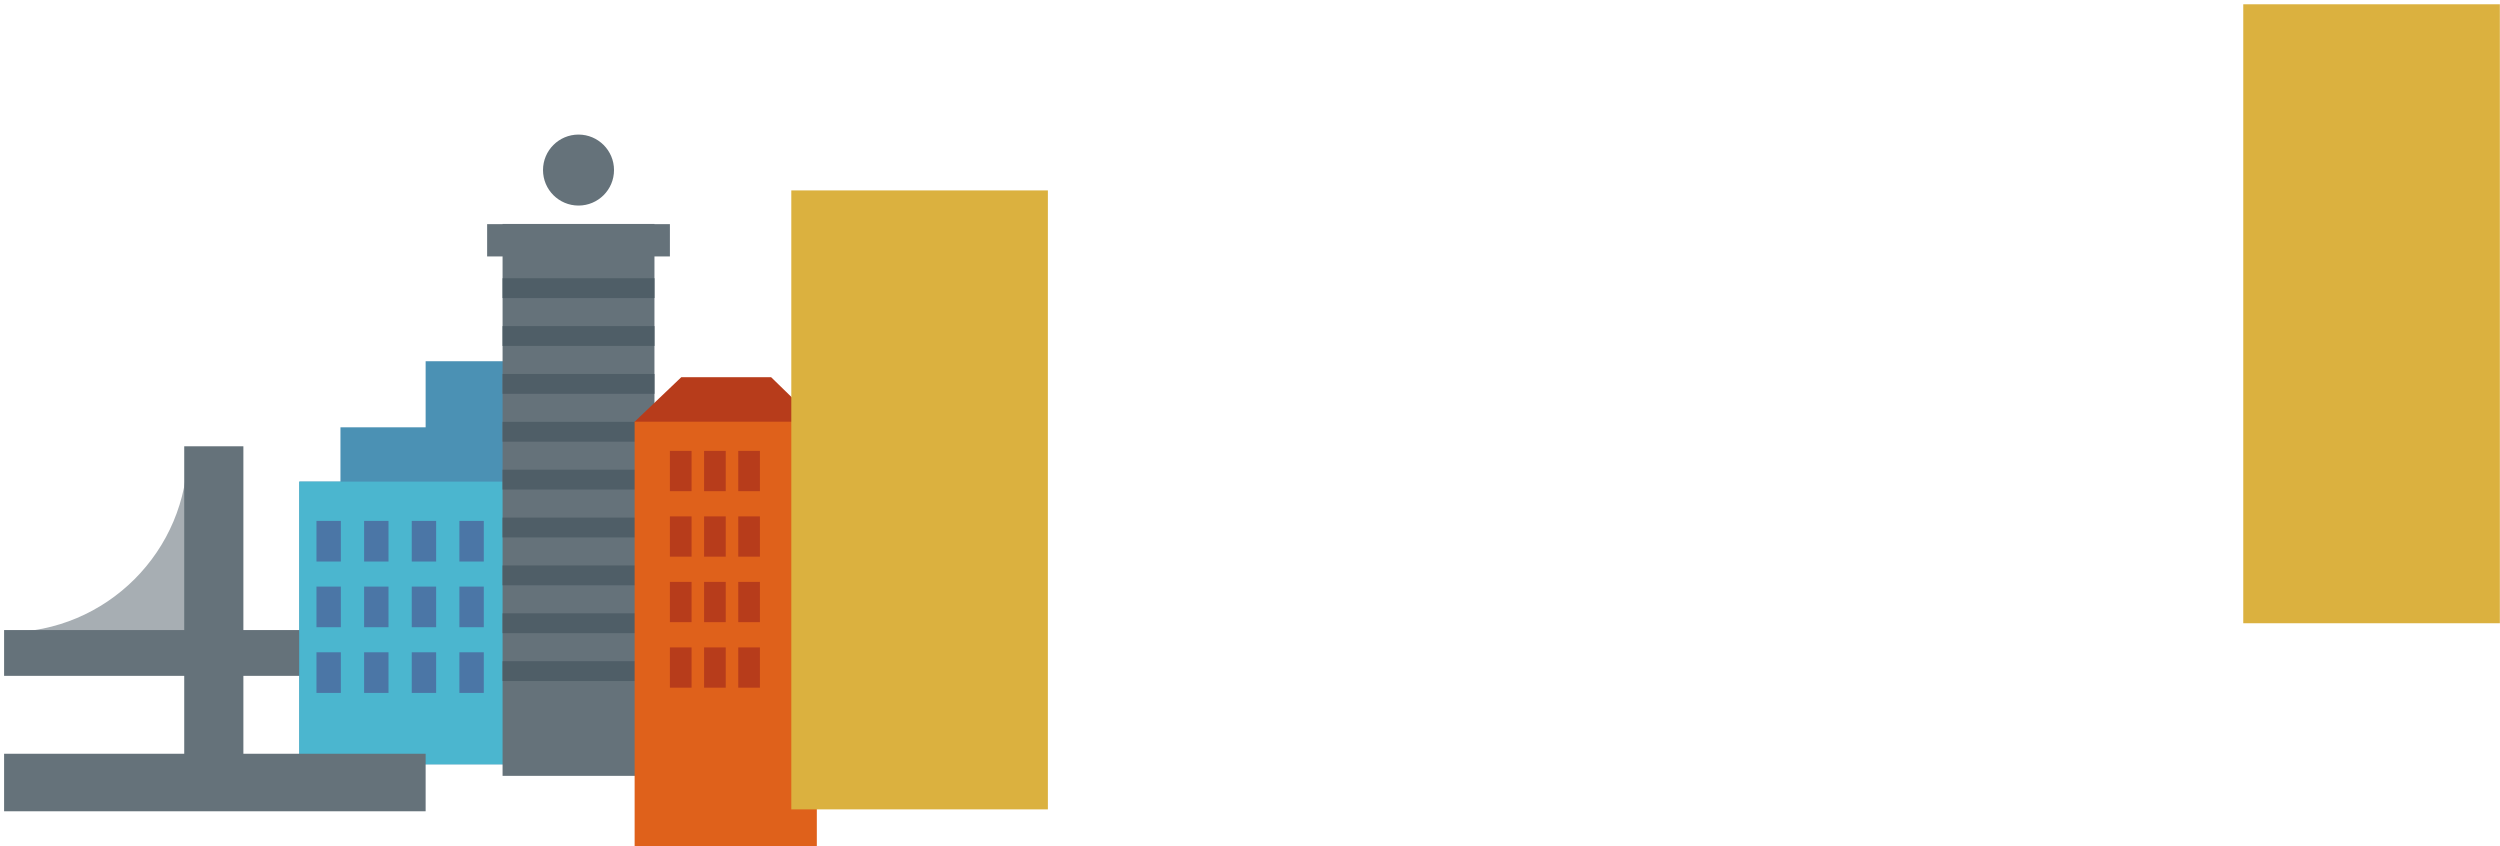 <?xml version="1.0" encoding="UTF-8" standalone="no"?>
<svg width="458px" height="155px" viewBox="0 0 458 155" version="1.1" xmlns="http://www.w3.org/2000/svg" xmlns:xlink="http://www.w3.org/1999/xlink" xmlns:sketch="http://www.bohemiancoding.com/sketch/ns">
    <!-- Generator: Sketch 3.3.3 (12081) - http://www.bohemiancoding.com/sketch -->
    <title>CITYSCAPE</title>
    <desc>Created with Sketch.</desc>
    <defs></defs>
    <g id="Page-1" stroke="none" stroke-width="1" fill="none" fill-rule="evenodd" sketch:type="MSPage">
        <g id="HIGH-RES-DESKTOP" sketch:type="MSArtboardGroup" transform="translate(-993, -1915)">
            <g id="FOOTER" sketch:type="MSLayerGroup" transform="translate(-287, 1533)">
                <g id="CITYSCAPE" transform="translate(1279, 382.5)" sketch:type="MSShapeGroup">
                    <path d="M2.148,115.34 L35.386,115.34 L35.386,82.104 C35.386,100.46 20.504,115.34 2.148,115.34" id="Fill-1" fill="#A7AEB3"></path>
                    <path d="M34.75,81.26 L45.588,81.26 L45.588,143.572 L34.75,143.572 L34.75,81.26 Z" id="Fill-2" fill="#65727A"></path>
                    <path d="M1.75,114.926 L67.256,114.926 L67.256,123.316 L1.75,123.316 L1.75,114.926 Z" id="Fill-3" fill="#65727A"></path>
                    <path d="M78.976,65.678 L78.976,77.784 L63.372,77.784 L63.372,87.732 L55.832,87.732 L55.832,139.518 L115.042,139.518 L115.042,65.678 L78.976,65.678" id="Fill-4" fill="#4B91B4"></path>
                    <path d="M55.832,87.732 L110.042,87.732 L110.042,139.52 L55.832,139.52 L55.832,87.732 Z" id="Fill-5" fill="#4BB6CF"></path>
                    <path d="M58.976,94.928 L63.444,94.928 L63.444,102.372 L58.976,102.372 L58.976,94.928 Z" id="Fill-6" fill="#4B76A6"></path>
                    <path d="M67.704,94.928 L72.174,94.928 L72.174,102.372 L67.704,102.372 L67.704,94.928 Z" id="Fill-7" fill="#4B76A6"></path>
                    <path d="M76.432,94.928 L80.9,94.928 L80.9,102.372 L76.432,102.372 L76.432,94.928 Z" id="Fill-8" fill="#4B76A6"></path>
                    <path d="M85.16,94.928 L89.63,94.928 L89.63,102.372 L85.16,102.372 L85.16,94.928 Z" id="Fill-9" fill="#4B76A6"></path>
                    <path d="M58.976,106.962 L63.444,106.962 L63.444,114.406 L58.976,114.406 L58.976,106.962 Z" id="Fill-10" fill="#4B76A6"></path>
                    <path d="M67.704,106.962 L72.174,106.962 L72.174,114.406 L67.704,114.406 L67.704,106.962 Z" id="Fill-11" fill="#4B76A6"></path>
                    <path d="M76.432,106.962 L80.9,106.962 L80.9,114.406 L76.432,114.406 L76.432,106.962 Z" id="Fill-12" fill="#4B76A6"></path>
                    <path d="M85.16,106.962 L89.63,106.962 L89.63,114.406 L85.16,114.406 L85.16,106.962 Z" id="Fill-13" fill="#4B76A6"></path>
                    <path d="M58.976,118.998 L63.444,118.998 L63.444,126.442 L58.976,126.442 L58.976,118.998 Z" id="Fill-14" fill="#4B76A6"></path>
                    <path d="M67.704,118.998 L72.174,118.998 L72.174,126.442 L67.704,126.442 L67.704,118.998 Z" id="Fill-15" fill="#4B76A6"></path>
                    <path d="M76.432,118.998 L80.9,118.998 L80.9,126.442 L76.432,126.442 L76.432,118.998 Z" id="Fill-16" fill="#4B76A6"></path>
                    <path d="M85.16,118.998 L89.63,118.998 L89.63,126.442 L85.16,126.442 L85.16,118.998 Z" id="Fill-17" fill="#4B76A6"></path>
                    <path d="M93.07,40.528 L120.898,40.528 L120.898,141.636 L93.07,141.636 L93.07,40.528 Z" id="Fill-18" fill="#65727A"></path>
                    <path d="M90.242,40.562 L123.726,40.562 L123.726,46.48 L90.242,46.48 L90.242,40.562 Z" id="Fill-19" fill="#65727A"></path>
                    <path d="M93.07,50.47 L120.898,50.47 L120.898,54.106 L93.07,54.106 L93.07,50.47 Z" id="Fill-20" fill="#4F5E67"></path>
                    <path d="M93.07,59.242 L120.898,59.242 L120.898,62.874 L93.07,62.874 L93.07,59.242 Z" id="Fill-21" fill="#4F5E67"></path>
                    <path d="M93.07,68.01 L120.898,68.01 L120.898,71.646 L93.07,71.646 L93.07,68.01 Z" id="Fill-22" fill="#4F5E67"></path>
                    <path d="M93.07,76.782 L120.898,76.782 L120.898,80.414 L93.07,80.414 L93.07,76.782 Z" id="Fill-23" fill="#4F5E67"></path>
                    <path d="M93.07,85.55 L120.898,85.55 L120.898,89.186 L93.07,89.186 L93.07,85.55 Z" id="Fill-24" fill="#4F5E67"></path>
                    <path d="M93.07,94.322 L120.898,94.322 L120.898,97.956 L93.07,97.956 L93.07,94.322 Z" id="Fill-25" fill="#4F5E67"></path>
                    <path d="M93.07,103.092 L120.898,103.092 L120.898,106.728 L93.07,106.728 L93.07,103.092 Z" id="Fill-26" fill="#4F5E67"></path>
                    <path d="M93.07,111.862 L120.898,111.862 L120.898,115.494 L93.07,115.494 L93.07,111.862 Z" id="Fill-27" fill="#4F5E67"></path>
                    <path d="M93.07,120.63 L120.898,120.63 L120.898,124.266 L93.07,124.266 L93.07,120.63 Z" id="Fill-28" fill="#4F5E67"></path>
                    <path d="M119.37,81.26 L117.264,76.758 L125.816,68.598 L142.264,68.598 L150.644,76.758 L138.194,84.744 L119.37,81.26" id="Fill-29" fill="#B73C1B"></path>
                    <path d="M117.264,76.758 L150.642,76.758 L150.642,154.498 L117.264,154.498 L117.264,76.758 Z" id="Fill-30" fill="#DF611B"></path>
                    <path d="M123.726,82.104 L127.694,82.104 L127.694,89.482 L123.726,89.482 L123.726,82.104 Z" id="Fill-31" fill="#B73C1B"></path>
                    <path d="M129.988,82.104 L133.954,82.104 L133.954,89.482 L129.988,89.482 L129.988,82.104 Z" id="Fill-32" fill="#B73C1B"></path>
                    <path d="M136.248,82.104 L140.216,82.104 L140.216,89.482 L136.248,89.482 L136.248,82.104 Z" id="Fill-33" fill="#B73C1B"></path>
                    <path d="M123.726,94.104 L127.694,94.104 L127.694,101.48 L123.726,101.48 L123.726,94.104 Z" id="Fill-34" fill="#B73C1B"></path>
                    <path d="M129.988,94.104 L133.954,94.104 L133.954,101.48 L129.988,101.48 L129.988,94.104 Z" id="Fill-35" fill="#B73C1B"></path>
                    <path d="M136.248,94.104 L140.216,94.104 L140.216,101.48 L136.248,101.48 L136.248,94.104 Z" id="Fill-36" fill="#B73C1B"></path>
                    <path d="M123.726,106.102 L127.694,106.102 L127.694,113.478 L123.726,113.478 L123.726,106.102 Z" id="Fill-37" fill="#B73C1B"></path>
                    <path d="M129.988,106.102 L133.954,106.102 L133.954,113.478 L129.988,113.478 L129.988,106.102 Z" id="Fill-38" fill="#B73C1B"></path>
                    <path d="M136.248,106.102 L140.216,106.102 L140.216,113.478 L136.248,113.478 L136.248,106.102 Z" id="Fill-39" fill="#B73C1B"></path>
                    <path d="M123.726,118.106 L127.694,118.106 L127.694,125.482 L123.726,125.482 L123.726,118.106 Z" id="Fill-40" fill="#B73C1B"></path>
                    <path d="M129.988,118.106 L133.954,118.106 L133.954,125.482 L129.988,125.482 L129.988,118.106 Z" id="Fill-41" fill="#B73C1B"></path>
                    <path d="M136.248,118.106 L140.216,118.106 L140.216,125.482 L136.248,125.482 L136.248,118.106 Z" id="Fill-42" fill="#B73C1B"></path>
                    <path d="M145.966,34.384 L192.972,34.384 L192.972,147.778 L145.966,147.778 L145.966,34.384 Z" id="Fill-43" fill="#DBB13F"></path>
                    <path d="M411.966,0.284 L458.972,0.284 L458.972,113.678 L411.966,113.678 L411.966,0.284 Z" id="Fill-43-Copy" fill="#DBB13F"></path>
                    <path d="M1.75,137.588 L78.976,137.588 L78.976,148.126 L1.75,148.126 L1.75,137.588 Z" id="Fill-44" fill="#65727A"></path>
                    <path d="M113.488,30.656 C113.488,34.25 110.574,37.16 106.984,37.16 C103.392,37.16 100.48,34.25 100.48,30.656 C100.48,27.068 103.392,24.154 106.984,24.154 C110.574,24.154 113.488,27.068 113.488,30.656" id="Fill-45" fill="#65727A"></path>
                </g>
            </g>
        </g>
    </g>
</svg>